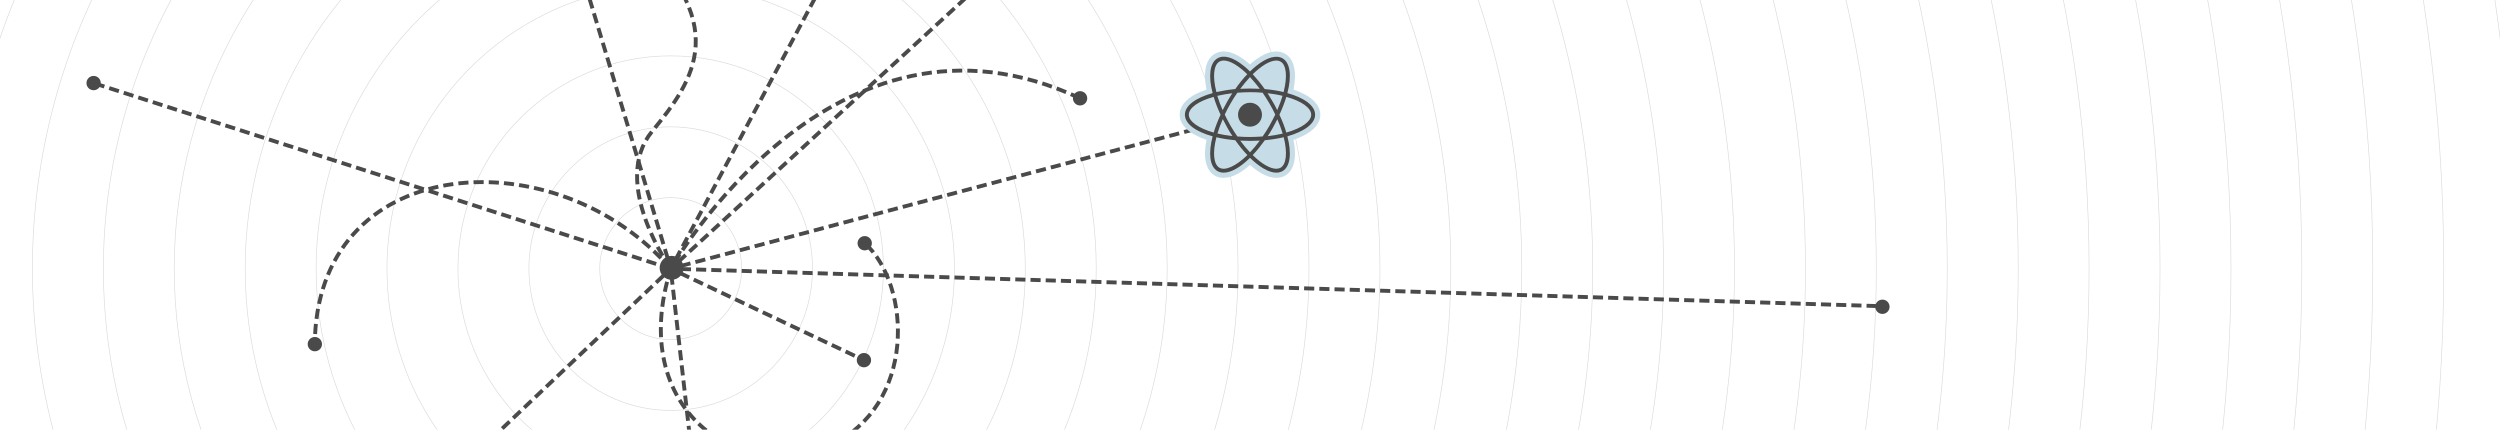 <svg xmlns="http://www.w3.org/2000/svg" viewBox="0 0 1920 330"><g fill="none" stroke="#4A4A4A" stroke-width="3" stroke-miterlimit="10"><path d="M515.1 206.3l-2.8 2.7"/><path stroke-dasharray="7.755,3.877" d="M509.5 211.7L240.8 466.5"/></g><g fill="none" stroke="#4A4A4A" stroke-width="3" stroke-miterlimit="10"><path d="M515.1 206.3l3.8-1"/><path stroke-dasharray="7.846,3.923" d="M522.7 204.3L953 89.8"/><path d="M954.9 89.3l3.7-1"/></g><g fill="none" stroke="#4A4A4A" stroke-width="3" stroke-miterlimit="10"><path d="M515.1 206.3l3.5 1.7"/><path stroke-dasharray="7.819,3.909" d="M522.2 209.7l136 64.4"/><path d="M660 275l3.5 1.6"/></g><g fill="none" stroke="#4A4A4A" stroke-width="3" stroke-miterlimit="10"><path d="M515.1 206.3l1.9-3.4"/><path stroke-dasharray="7.724,3.862" d="M518.8 199.5L626.9-3.3"/></g><g fill="none" stroke="#4A4A4A" stroke-width="3" stroke-miterlimit="10"><path d="M515.1 206.3l-1.1-3.7"/><path stroke-dasharray="7.878,3.939" d="M512.9 198.8l-84.6-281"/></g><g fill="none" stroke="#4A4A4A" stroke-width="3" stroke-miterlimit="10"><path d="M515.1 206.3l2.9-2.6"/><path stroke-dasharray="7.783,3.892" d="M520.9 201.1l385.6-354"/></g><g fill="none" stroke="#4A4A4A" stroke-width="3" stroke-miterlimit="10"><path stroke-dasharray="7.793,3.897" d="M540.3 427.7l-25.2-221.3c-86.7-100.2-267.1-90.7-273.2 52.1"/><path d="M241.9 260.4c0 1.3-.1 2.6-.1 3.9"/></g><path fill="none" stroke="#4A4A4A" stroke-width="3" stroke-miterlimit="10" stroke-dasharray="7.81,3.905" d="M829.5 75.5c-190-89.2-314.3 130.8-314.3 130.8-34.5 109.3 54.7 166.6 121.7 136s63.1-123 27.3-155.5m-149.1 19.5L71.9 63.8m443.2 142.5s-46.9-65.7-14.3-105.4 63.1-83.3-19.5-156.2"/><circle fill="#4A4A4A" cx="515.8" cy="205.7" r="9.2"/><circle fill="#4A4A4A" cx="829.5" cy="75.5" r="5.5"/><circle fill="#4A4A4A" cx="664.1" cy="186.8" r="5.5"/><circle fill="#4A4A4A" cx="663.5" cy="276.6" r="5.5"/><circle fill="#4A4A4A" cx="241.8" cy="264.3" r="5.5"/><circle fill="#4A4A4A" cx="71.9" cy="63.8" r="5.5"/><circle opacity=".2" fill="none" stroke="#4A4A4A" stroke-width=".5" stroke-miterlimit="10" cx="515.1" cy="206.3" r="108.9"/><circle opacity=".2" fill="none" stroke="#4A4A4A" stroke-width=".5" stroke-miterlimit="10" cx="515.1" cy="206.3" r="1416.1"/><circle opacity=".2" fill="none" stroke="#4A4A4A" stroke-width=".5" stroke-miterlimit="10" cx="515.1" cy="206.3" r="1361.7"/><circle opacity=".2" fill="none" stroke="#4A4A4A" stroke-width=".5" stroke-miterlimit="10" cx="515.1" cy="206.3" r="1307.2"/><circle opacity=".2" fill="none" stroke="#4A4A4A" stroke-width=".5" stroke-miterlimit="10" cx="515.1" cy="206.3" r="1252.7"/><circle opacity=".2" fill="none" stroke="#4A4A4A" stroke-width=".5" stroke-miterlimit="10" cx="515.1" cy="206.3" r="1198.3"/><circle opacity=".2" fill="none" stroke="#4A4A4A" stroke-width=".5" stroke-miterlimit="10" cx="515.1" cy="206.3" r="1143.8"/><circle opacity=".2" fill="none" stroke="#4A4A4A" stroke-width=".5" stroke-miterlimit="10" cx="515.1" cy="206.3" r="1089.3"/><circle opacity=".2" fill="none" stroke="#4A4A4A" stroke-width=".5" stroke-miterlimit="10" cx="515.1" cy="206.3" r="1034.9"/><circle opacity=".2" fill="none" stroke="#4A4A4A" stroke-width=".5" stroke-miterlimit="10" cx="515.1" cy="206.3" r="980.4"/><circle opacity=".2" fill="none" stroke="#4A4A4A" stroke-width=".5" stroke-miterlimit="10" cx="515.1" cy="206.3" r="925.9"/><circle opacity=".2" fill="none" stroke="#4A4A4A" stroke-width=".5" stroke-miterlimit="10" cx="515.1" cy="206.3" r="871.5"/><circle opacity=".2" fill="none" stroke="#4A4A4A" stroke-width=".5" stroke-miterlimit="10" cx="515.1" cy="206.3" r="817"/><circle opacity=".2" fill="none" stroke="#4A4A4A" stroke-width=".5" stroke-miterlimit="10" cx="515.1" cy="206.3" r="54.5"/><circle opacity=".2" fill="none" stroke="#4A4A4A" stroke-width=".5" stroke-miterlimit="10" cx="515.1" cy="206.3" r="272.3"/><circle opacity=".2" fill="none" stroke="#4A4A4A" stroke-width=".5" stroke-miterlimit="10" cx="515.1" cy="206.3" r="217.9"/><circle opacity=".2" fill="none" stroke="#4A4A4A" stroke-width=".5" stroke-miterlimit="10" cx="515.1" cy="206.3" r="163.4"/><circle opacity=".2" fill="none" stroke="#4A4A4A" stroke-width=".5" stroke-miterlimit="10" cx="515.1" cy="206.3" r="762.5"/><circle opacity=".2" fill="none" stroke="#4A4A4A" stroke-width=".5" stroke-miterlimit="10" cx="515.1" cy="206.3" r="708.1"/><circle opacity=".2" fill="none" stroke="#4A4A4A" stroke-width=".5" stroke-miterlimit="10" cx="515.1" cy="206.3" r="653.6"/><circle opacity=".2" fill="none" stroke="#4A4A4A" stroke-width=".5" stroke-miterlimit="10" cx="515.1" cy="206.3" r="599.1"/><circle opacity=".2" fill="none" stroke="#4A4A4A" stroke-width=".5" stroke-miterlimit="10" cx="515.1" cy="206.3" r="544.7"/><circle opacity=".2" fill="none" stroke="#4A4A4A" stroke-width=".5" stroke-miterlimit="10" cx="515.1" cy="206.3" r="490.2"/><circle opacity=".2" fill="none" stroke="#4A4A4A" stroke-width=".5" stroke-miterlimit="10" cx="515.1" cy="206.3" r="435.7"/><circle opacity=".2" fill="none" stroke="#4A4A4A" stroke-width=".5" stroke-miterlimit="10" cx="515.1" cy="206.3" r="381.3"/><circle opacity=".2" fill="none" stroke="#4A4A4A" stroke-width=".5" stroke-miterlimit="10" cx="515.1" cy="206.3" r="326.8"/><g fill="none" stroke="#4A4A4A" stroke-width="3" stroke-miterlimit="10"><path d="M515.1 206.3l3.9.2"/><path stroke-dasharray="7.787,3.893" d="M522.9 206.6l920.4 28.5"/><path d="M1445.2 235.2l3.9.1"/></g><g fill="#C6DDE7"><path d="M980.2 134.6c-5.7 0-12.9-3.7-20.2-10.6-7.4 6.8-14.5 10.6-20.2 10.6-2.1 0-4.1-.5-5.8-1.5-6.4-3.7-8.2-13.5-5.1-27.1-13.3-4.1-20.9-10.6-20.9-18s7.6-13.9 20.9-18c-3.1-13.6-1.3-23.4 5.1-27.1 1.7-1 3.7-1.5 5.8-1.5 4.8 0 10.6 2.6 16.6 7.5 1.2.9 2.3 2 3.5 3.1 1.2-1.1 2.4-2.2 3.5-3.1 6.1-4.9 11.8-7.5 16.6-7.5 2.1 0 4.1.5 5.8 1.5 6.4 3.7 8.2 13.5 5.1 27.1 13.3 4.1 20.9 10.6 20.9 18s-7.6 13.9-20.9 18c3.1 13.6 1.3 23.4-5.1 27.1-1.5 1-3.4 1.5-5.6 1.5z"/><path d="M939.8 43.5c4.3 0 9.6 2.4 15.4 7.1 1.6 1.3 3.2 2.7 4.8 4.3 1.6-1.6 3.2-3 4.8-4.3 5.8-4.7 11.1-7.1 15.4-7.1 1.8 0 3.4.4 4.8 1.2 6 3.5 7.1 13.7 3.7 26.7 13 3.6 21.3 9.6 21.3 16.6 0 7-8.3 13-21.3 16.6 3.4 13 2.3 23.2-3.7 26.7-1.4.8-3 1.2-4.8 1.2-5.7 0-12.9-4.2-20.2-11.4-7.3 7.2-14.6 11.4-20.2 11.4-1.7 0-3.3-.4-4.8-1.2-6-3.5-7.1-13.7-3.7-26.7-13-3.6-21.3-9.6-21.3-16.5 0-7 8.3-13 21.3-16.6-3.4-13-2.3-23.2 3.7-26.7 1.4-.9 3-1.3 4.8-1.3m0-4c-2.5 0-4.8.6-6.8 1.8-6.9 4-9.2 13.9-6.4 27.5-13.2 4.3-20.6 11.3-20.6 19.3s7.4 14.9 20.6 19.3c-2.8 13.6-.5 23.5 6.4 27.5 2 1.2 4.3 1.7 6.8 1.7 7.2 0 14.6-4.9 20.2-9.9 5.6 5 13 9.9 20.2 9.9 2.5 0 4.8-.6 6.8-1.7 6.9-4 9.2-13.9 6.4-27.5 13.1-4.4 20.6-11.3 20.6-19.3s-7.4-14.9-20.6-19.3c2.8-13.6.5-23.5-6.4-27.5-2-1.2-4.3-1.8-6.8-1.8-5.3 0-11.4 2.7-17.9 8-.8.6-1.5 1.3-2.3 1.9-.8-.7-1.5-1.3-2.3-1.9-6.5-5.3-12.5-8-17.9-8z"/></g><g fill="#4A4A4A"><circle cx="960" cy="88.1" r="9.2"/><path d="M1010 88.1c0-7-8.3-13-21.3-16.6 3.4-13 2.3-23.2-3.7-26.7-4.9-2.8-12.1-.7-20.2 5.8-1.6 1.3-3.2 2.7-4.8 4.3-1.6-1.6-3.2-3-4.8-4.3-8.1-6.6-15.3-8.7-20.2-5.8-6 3.5-7.1 13.7-3.7 26.7-13 3.6-21.3 9.6-21.3 16.6 0 7 8.3 13 21.3 16.6-3.4 13-2.3 23.2 3.7 26.7 1.4.8 3 1.2 4.8 1.2 5.7 0 12.9-4.2 20.2-11.4 7.3 7.2 14.6 11.4 20.2 11.4 1.7 0 3.4-.4 4.8-1.2 6-3.5 7.1-13.7 3.7-26.7 13-3.7 21.3-9.7 21.3-16.6zm-43.3-35.2c7-5.7 13.2-7.7 16.8-5.6 4.4 2.5 5.4 11.4 2.3 23.4-4.4-1.1-9.3-1.8-14.5-2.3-3-4.2-6.1-8-9.2-11.4 1.5-1.5 3-2.8 4.6-4.1zm8.2 43.7c-1.7 2.9-3.4 5.7-5.2 8.2-3.1.2-6.3.4-9.7.4-3.4 0-6.6-.1-9.7-.4-1.8-2.6-3.5-5.3-5.2-8.2-1.7-2.9-3.2-5.8-4.5-8.6 1.3-2.8 2.8-5.7 4.5-8.6 1.6-2.9 3.4-5.6 5.2-8.2 3.1-.2 6.3-.4 9.7-.4 3.4 0 6.6.1 9.7.4 1.8 2.6 3.5 5.4 5.2 8.2 1.7 2.9 3.2 5.8 4.5 8.6-1.4 2.9-2.9 5.7-4.5 8.6zm6.1-5c1.7 3.8 3 7.5 4.1 11-3.5.8-7.4 1.5-11.5 2 1.3-2 2.7-4.2 3.9-6.4 1.2-2.3 2.4-4.5 3.5-6.6zM960 117c-2.5-2.6-5-5.6-7.5-9 2.4.1 4.9.2 7.5.2 2.5 0 5-.1 7.5-.2-2.5 3.4-5 6.4-7.5 9zm-13.5-12.5c-4.2-.5-8-1.1-11.5-2 1-3.4 2.4-7.1 4.1-11 1.1 2.2 2.3 4.4 3.5 6.6 1.2 2.2 2.5 4.4 3.9 6.4zM939 84.6c-1.7-3.8-3-7.5-4.1-11 3.5-.8 7.4-1.5 11.5-2-1.3 2.1-2.7 4.2-3.9 6.4-1.2 2.2-2.4 4.4-3.5 6.6zm21-25.4c2.5 2.7 5 5.7 7.5 9-2.4-.1-4.9-.2-7.5-.2-2.5 0-5 .1-7.5.2 2.5-3.3 5-6.3 7.5-9zM977.4 78c-1.3-2.2-2.6-4.3-3.9-6.4 4.2.5 8 1.1 11.5 2-1 3.4-2.4 7.1-4.1 11-1-2.2-2.2-4.4-3.5-6.6zm-40.9-30.7c3.7-2.1 9.8-.1 16.8 5.6 1.5 1.2 3.1 2.6 4.6 4.1-3.2 3.3-6.3 7.2-9.2 11.4-5.2.5-10.1 1.3-14.5 2.3-3.1-12-2.1-20.8 2.3-23.4zM913 88.1c0-5.1 7.1-10.4 19.1-13.7 1.3 4.4 3.1 9 5.3 13.7-2.2 4.7-4 9.4-5.3 13.7-12-3.4-19.1-8.7-19.1-13.7zm23.5 40.7c-4.4-2.5-5.4-11.4-2.3-23.4 4.4 1.1 9.3 1.8 14.5 2.3 3 4.3 6.1 8.1 9.3 11.4-9 8.7-17.1 12.2-21.5 9.7zm47 0c-.9.5-2 .8-3.3.8-4.6 0-11.1-3.6-18.1-10.5 3.1-3.3 6.2-7.1 9.3-11.4 5.2-.5 10.1-1.3 14.5-2.3 3 12 2 20.8-2.4 23.4zm4.4-27c-1.3-4.4-3.1-9-5.3-13.7 2.2-4.7 4-9.4 5.3-13.7 12 3.3 19.1 8.6 19.1 13.7s-7.1 10.3-19.1 13.7z"/></g><circle fill="#4A4A4A" cx="1445.7" cy="235.6" r="5.5"/></svg>